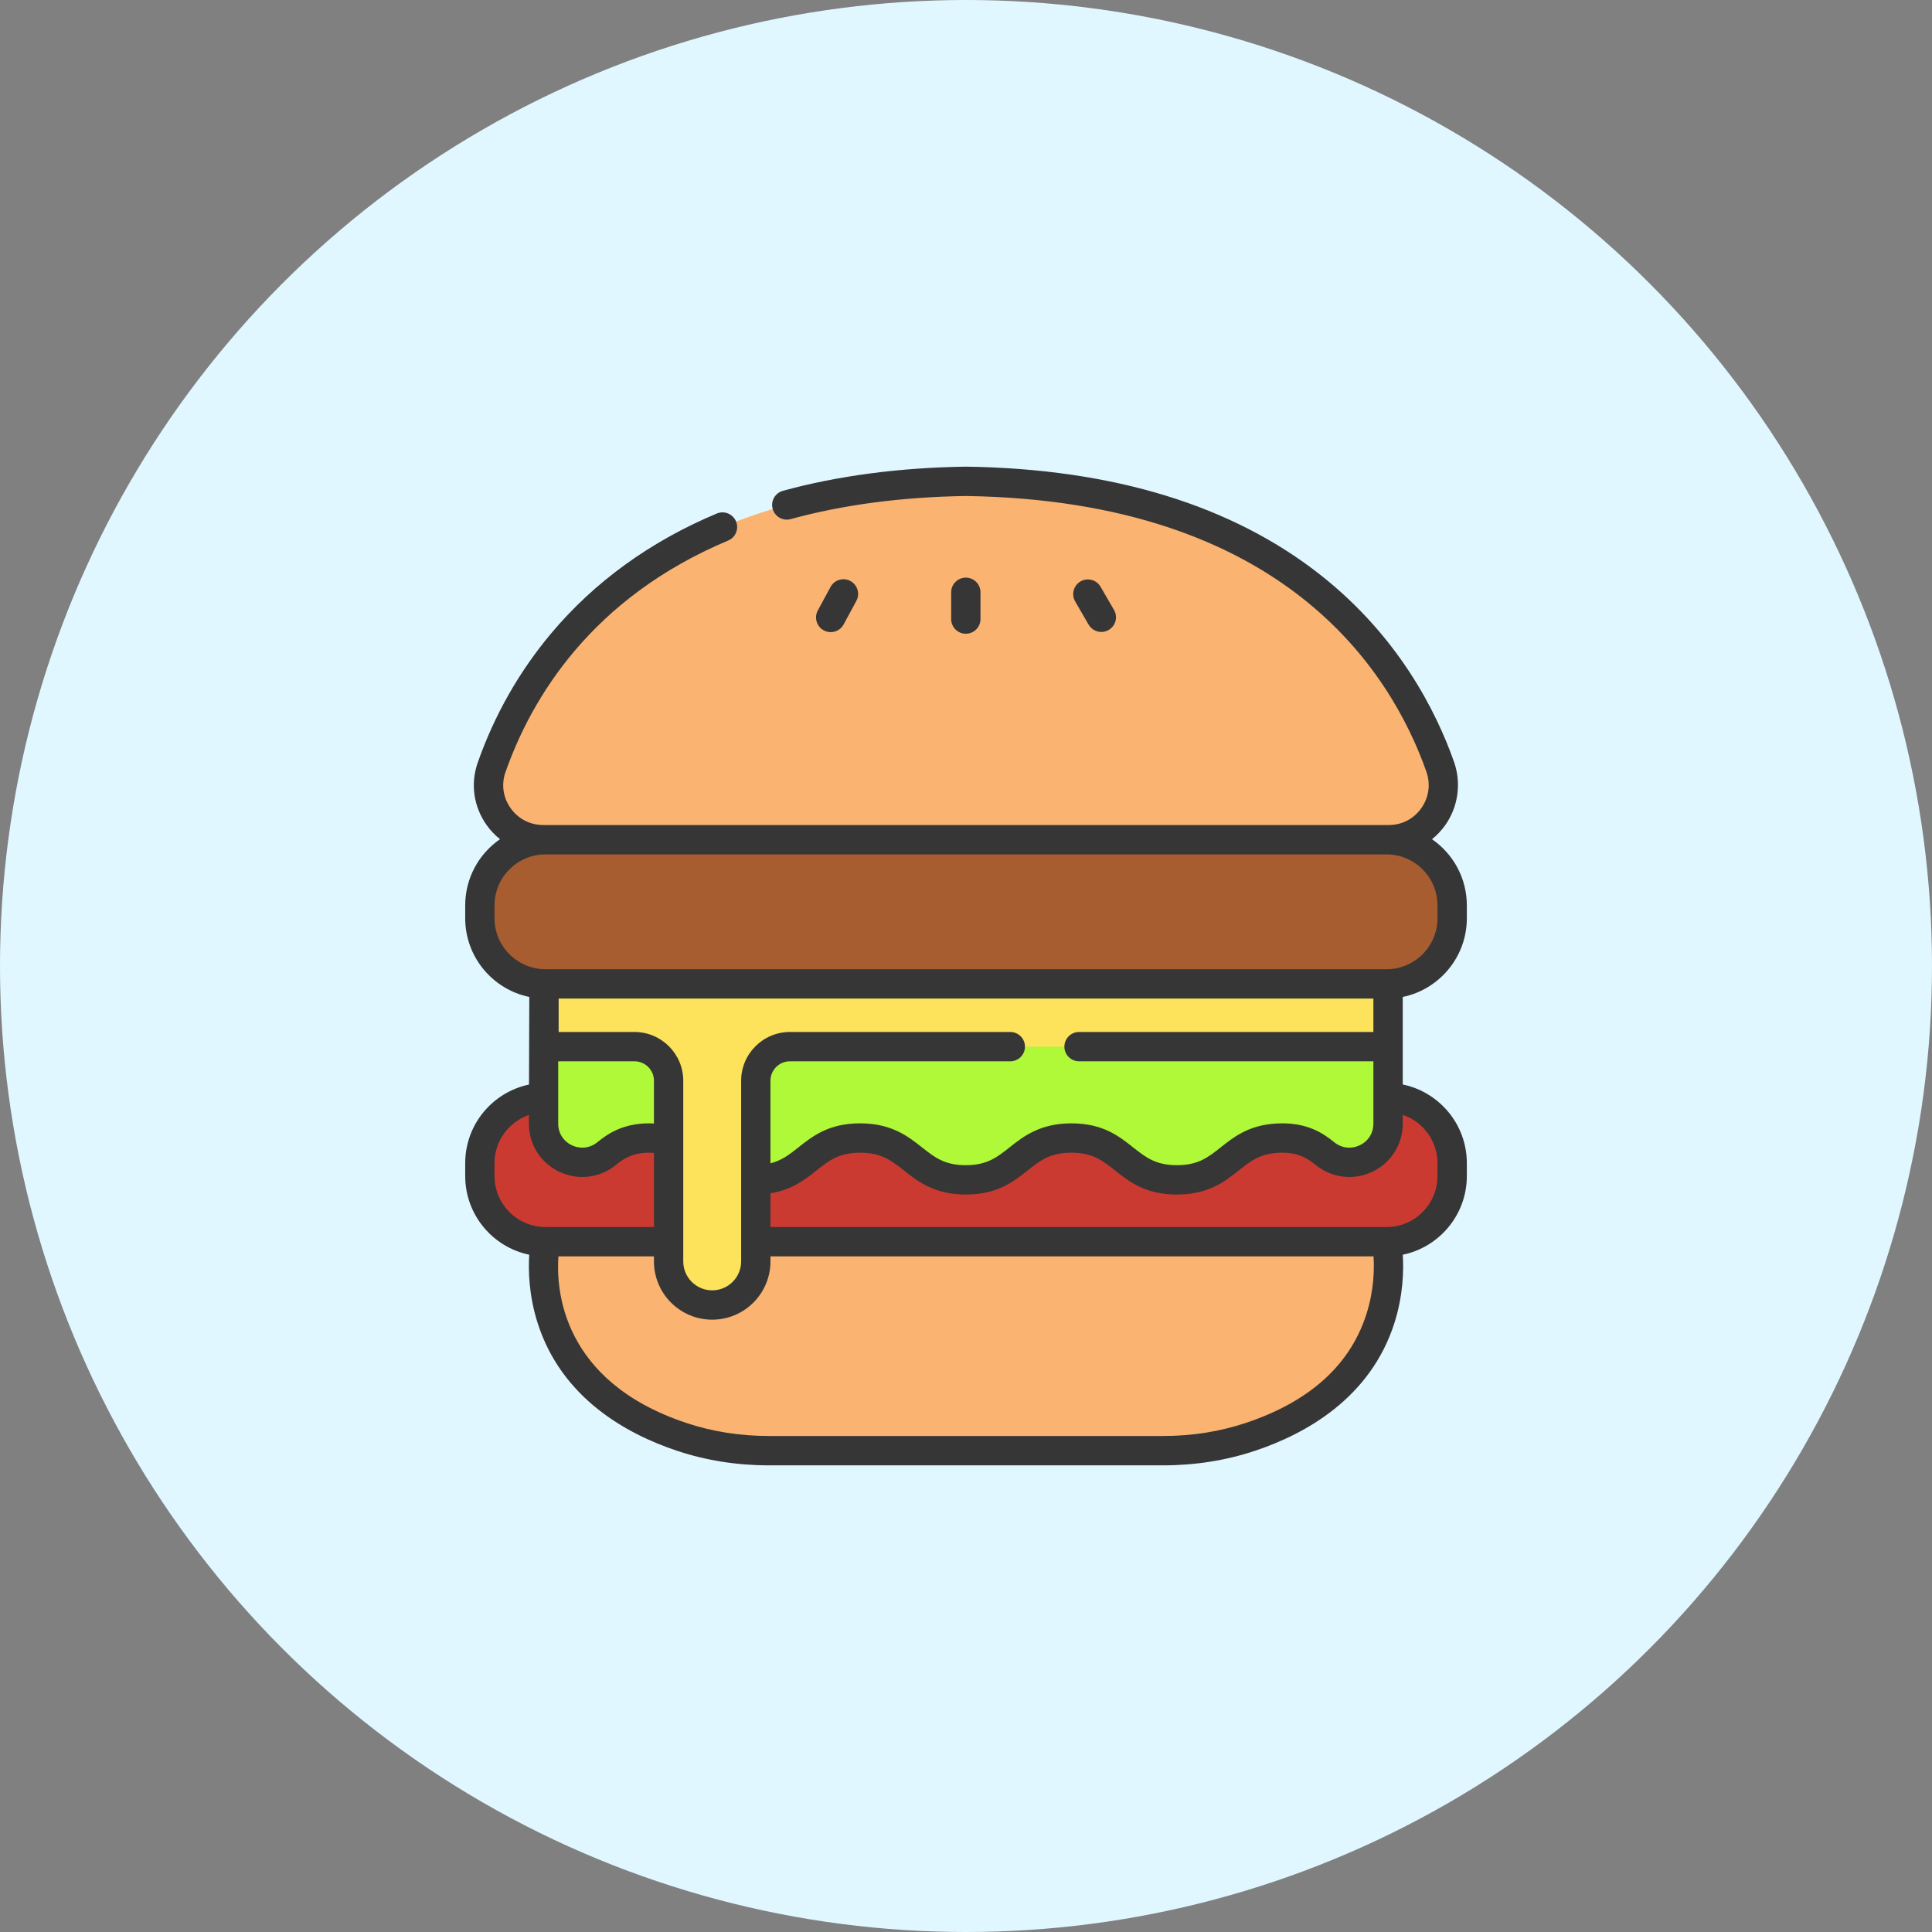 <svg width="52" height="52" viewBox="0 0 52 52" fill="none" xmlns="http://www.w3.org/2000/svg">
<rect x="0" y="0" width="52" height="52" fill="#808080" stroke="none"/>
<circle cx="26" cy="26" r="26" fill="#E1F7FF"/>
<path d="M37.318 33.42H14.682C13.706 33.42 12.915 32.63 12.915 31.654V31.306C12.915 30.33 13.706 29.539 14.682 29.539H37.318C38.294 29.539 39.085 30.33 39.085 31.306V31.654C39.085 32.63 38.294 33.42 37.318 33.42V33.42Z" fill="#CB3A31"/>
<path d="M37.318 26.482H14.682C13.706 26.482 12.915 25.691 12.915 24.716V24.368C12.915 23.392 13.706 22.601 14.682 22.601H37.318C38.294 22.601 39.085 23.392 39.085 24.368V24.716C39.085 25.691 38.294 26.482 37.318 26.482V26.482Z" fill="#A75D30"/>
<path d="M26 12.955C17.176 13.083 14.211 17.869 13.232 20.651C12.897 21.604 13.612 22.601 14.622 22.601H26H37.378C38.395 22.601 39.101 21.593 38.762 20.634C37.777 17.85 34.807 13.082 26 12.955V12.955Z" fill="#FAB371"/>
<path d="M37.318 33.42H26H14.682C14.682 33.42 13.901 37.19 18.343 38.673C19.104 38.927 19.899 39.045 20.695 39.045H26H31.304C32.101 39.045 32.895 38.927 33.657 38.673C38.099 37.19 37.318 33.42 37.318 33.42Z" fill="#FAB371"/>
<path d="M37.359 30.243C37.359 31.125 36.334 31.603 35.653 31.043C35.373 30.813 35.042 30.63 34.518 30.63C33.097 30.63 33.097 31.756 31.677 31.756C30.256 31.756 30.256 30.63 28.835 30.63C27.415 30.63 27.415 31.756 25.994 31.756C24.573 31.756 24.573 30.63 23.153 30.63C21.732 30.63 21.732 31.756 20.311 31.756C18.891 31.756 18.891 30.63 17.47 30.63C16.946 30.63 16.615 30.813 16.335 31.043C15.654 31.603 14.629 31.125 14.629 30.243V28.155H37.359V30.243H37.359Z" fill="#AFF939"/>
<path d="M14.641 26.482V28.171H17.078C17.584 28.171 17.995 28.581 17.995 29.088V33.951C17.995 34.599 18.521 35.124 19.169 35.124C19.817 35.124 20.342 34.599 20.342 33.951V29.088C20.342 28.581 20.753 28.171 21.26 28.171H37.36V26.482H14.641Z" fill="#FDE35B"/>
<path d="M22.358 17.014C22.499 17.014 22.635 16.939 22.706 16.807L23.049 16.173C23.152 15.981 23.081 15.742 22.889 15.638C22.697 15.534 22.457 15.606 22.354 15.798L22.011 16.431C21.908 16.623 21.979 16.863 22.171 16.966C22.231 16.999 22.295 17.014 22.358 17.014Z" fill="#363636"/>
<path d="M26.39 16.662V15.942C26.39 15.724 26.213 15.547 25.995 15.547C25.777 15.547 25.601 15.724 25.601 15.942V16.662C25.601 16.88 25.777 17.057 25.995 17.057C26.213 17.057 26.39 16.88 26.39 16.662Z" fill="#363636"/>
<path d="M29.642 17.009C29.71 17.009 29.778 16.991 29.84 16.955C30.029 16.846 30.093 16.604 29.983 16.416L29.622 15.793C29.513 15.604 29.271 15.54 29.082 15.649C28.894 15.759 28.83 16 28.939 16.189L29.3 16.812C29.374 16.938 29.506 17.009 29.642 17.009V17.009Z" fill="#363636"/>
<path d="M39.48 24.715V24.368C39.48 23.63 39.109 22.978 38.543 22.588C38.676 22.48 38.796 22.354 38.899 22.209C39.249 21.713 39.337 21.076 39.134 20.502C38.645 19.118 37.627 17.125 35.559 15.489C33.176 13.603 29.961 12.617 26.006 12.56C26.002 12.56 25.998 12.56 25.994 12.56C24.207 12.586 22.551 12.805 21.072 13.21C20.862 13.268 20.738 13.485 20.796 13.695C20.854 13.906 21.071 14.029 21.281 13.972C22.694 13.584 24.281 13.375 26 13.35C34.542 13.476 37.429 18.05 38.39 20.766C38.509 21.102 38.46 21.462 38.254 21.753C38.05 22.041 37.731 22.206 37.378 22.206H14.623C14.268 22.206 13.947 22.04 13.742 21.75C13.539 21.464 13.489 21.111 13.605 20.782C14.305 18.791 15.914 16.095 19.598 14.549C19.799 14.465 19.894 14.234 19.81 14.033C19.725 13.831 19.494 13.737 19.293 13.821C17.499 14.574 15.998 15.661 14.831 17.052C13.973 18.076 13.309 19.243 12.86 20.52C12.658 21.093 12.745 21.708 13.097 22.206C13.2 22.352 13.322 22.479 13.458 22.587C12.892 22.977 12.521 23.63 12.521 24.368V24.715C12.521 25.758 13.262 26.631 14.246 26.833L14.238 29.191C13.258 29.396 12.521 30.266 12.521 31.306V31.654C12.521 32.696 13.262 33.568 14.244 33.771C14.218 34.186 14.231 34.86 14.471 35.611C15.117 37.633 16.865 38.596 18.219 39.047C18.999 39.308 19.832 39.44 20.696 39.44H31.305C32.168 39.44 33.002 39.308 33.782 39.047C35.135 38.596 36.884 37.633 37.53 35.611C37.769 34.861 37.783 34.186 37.756 33.771C38.739 33.568 39.48 32.696 39.48 31.654V31.306C39.48 30.263 38.738 29.392 37.755 29.189V26.833C38.738 26.631 39.48 25.758 39.48 24.715V24.715ZM13.31 31.654V31.306C13.31 30.706 13.698 30.196 14.235 30.01L14.235 30.243C14.235 30.803 14.549 31.3 15.055 31.539C15.563 31.779 16.151 31.706 16.586 31.348C16.79 31.18 17.039 31.025 17.471 31.025C17.516 31.025 17.559 31.027 17.601 31.03V33.026H14.682C13.926 33.026 13.31 32.41 13.31 31.654ZM29.043 28.565H36.965V30.243C36.965 30.498 36.828 30.716 36.597 30.825C36.364 30.935 36.105 30.903 35.904 30.738C35.62 30.504 35.205 30.235 34.518 30.235C33.67 30.235 33.236 30.58 32.852 30.884C32.516 31.15 32.25 31.361 31.677 31.361C31.104 31.361 30.838 31.15 30.501 30.884C30.118 30.58 29.683 30.235 28.836 30.235C27.988 30.235 27.534 30.595 27.17 30.884C26.833 31.15 26.567 31.361 25.994 31.361C25.422 31.361 25.156 31.15 24.819 30.884C24.454 30.595 24.001 30.235 23.153 30.235C22.305 30.235 21.871 30.58 21.487 30.884C21.247 31.074 21.042 31.235 20.737 31.311V29.088C20.737 28.8 20.972 28.565 21.26 28.565H27.192C27.41 28.565 27.587 28.389 27.587 28.171C27.587 27.953 27.41 27.776 27.192 27.776H21.26C20.537 27.776 19.948 28.365 19.948 29.088V33.951C19.948 34.38 19.598 34.73 19.169 34.73C18.739 34.73 18.39 34.38 18.39 33.951V29.088C18.39 28.365 17.801 27.776 17.078 27.776H15.036V26.877H36.965V27.776H29.043C28.825 27.776 28.648 27.953 28.648 28.171C28.648 28.389 28.825 28.565 29.043 28.565V28.565ZM17.078 28.565C17.366 28.565 17.601 28.8 17.601 29.088V30.239C17.558 30.237 17.515 30.235 17.471 30.235C16.784 30.235 16.37 30.504 16.085 30.738C15.884 30.902 15.625 30.935 15.392 30.825C15.162 30.716 15.024 30.498 15.024 30.243V28.565H17.078ZM36.777 35.37C36.34 36.74 35.248 37.725 33.532 38.298C32.832 38.532 32.083 38.65 31.305 38.65H20.696C19.918 38.65 19.168 38.532 18.469 38.298C15.107 37.176 14.966 34.697 15.03 33.815H17.601V33.951C17.601 34.816 18.304 35.519 19.169 35.519C20.034 35.519 20.737 34.816 20.737 33.951V33.815H36.969C36.991 34.153 36.983 34.727 36.777 35.37ZM38.69 31.306V31.654C38.69 32.41 38.075 33.026 37.319 33.026H20.737V32.117C21.316 32.025 21.664 31.751 21.978 31.502C22.314 31.236 22.58 31.025 23.153 31.025C23.726 31.025 23.992 31.236 24.329 31.502C24.693 31.791 25.147 32.151 25.994 32.151C26.842 32.151 27.277 31.806 27.66 31.502C27.997 31.236 28.263 31.025 28.836 31.025C29.409 31.025 29.674 31.236 30.011 31.502C30.395 31.806 30.829 32.151 31.677 32.151C32.525 32.151 32.959 31.806 33.343 31.502C33.679 31.236 33.945 31.025 34.518 31.025C34.95 31.025 35.199 31.18 35.403 31.348C35.839 31.706 36.426 31.779 36.934 31.539C37.44 31.3 37.755 30.803 37.755 30.243V30.006C38.298 30.188 38.69 30.702 38.69 31.306V31.306ZM37.319 26.087H14.682C13.926 26.087 13.31 25.472 13.31 24.715V24.368C13.31 23.611 13.926 22.996 14.682 22.996H37.319C38.075 22.996 38.69 23.611 38.69 24.368V24.715C38.69 25.472 38.075 26.087 37.319 26.087V26.087Z" fill="#363636"/>
</svg>
